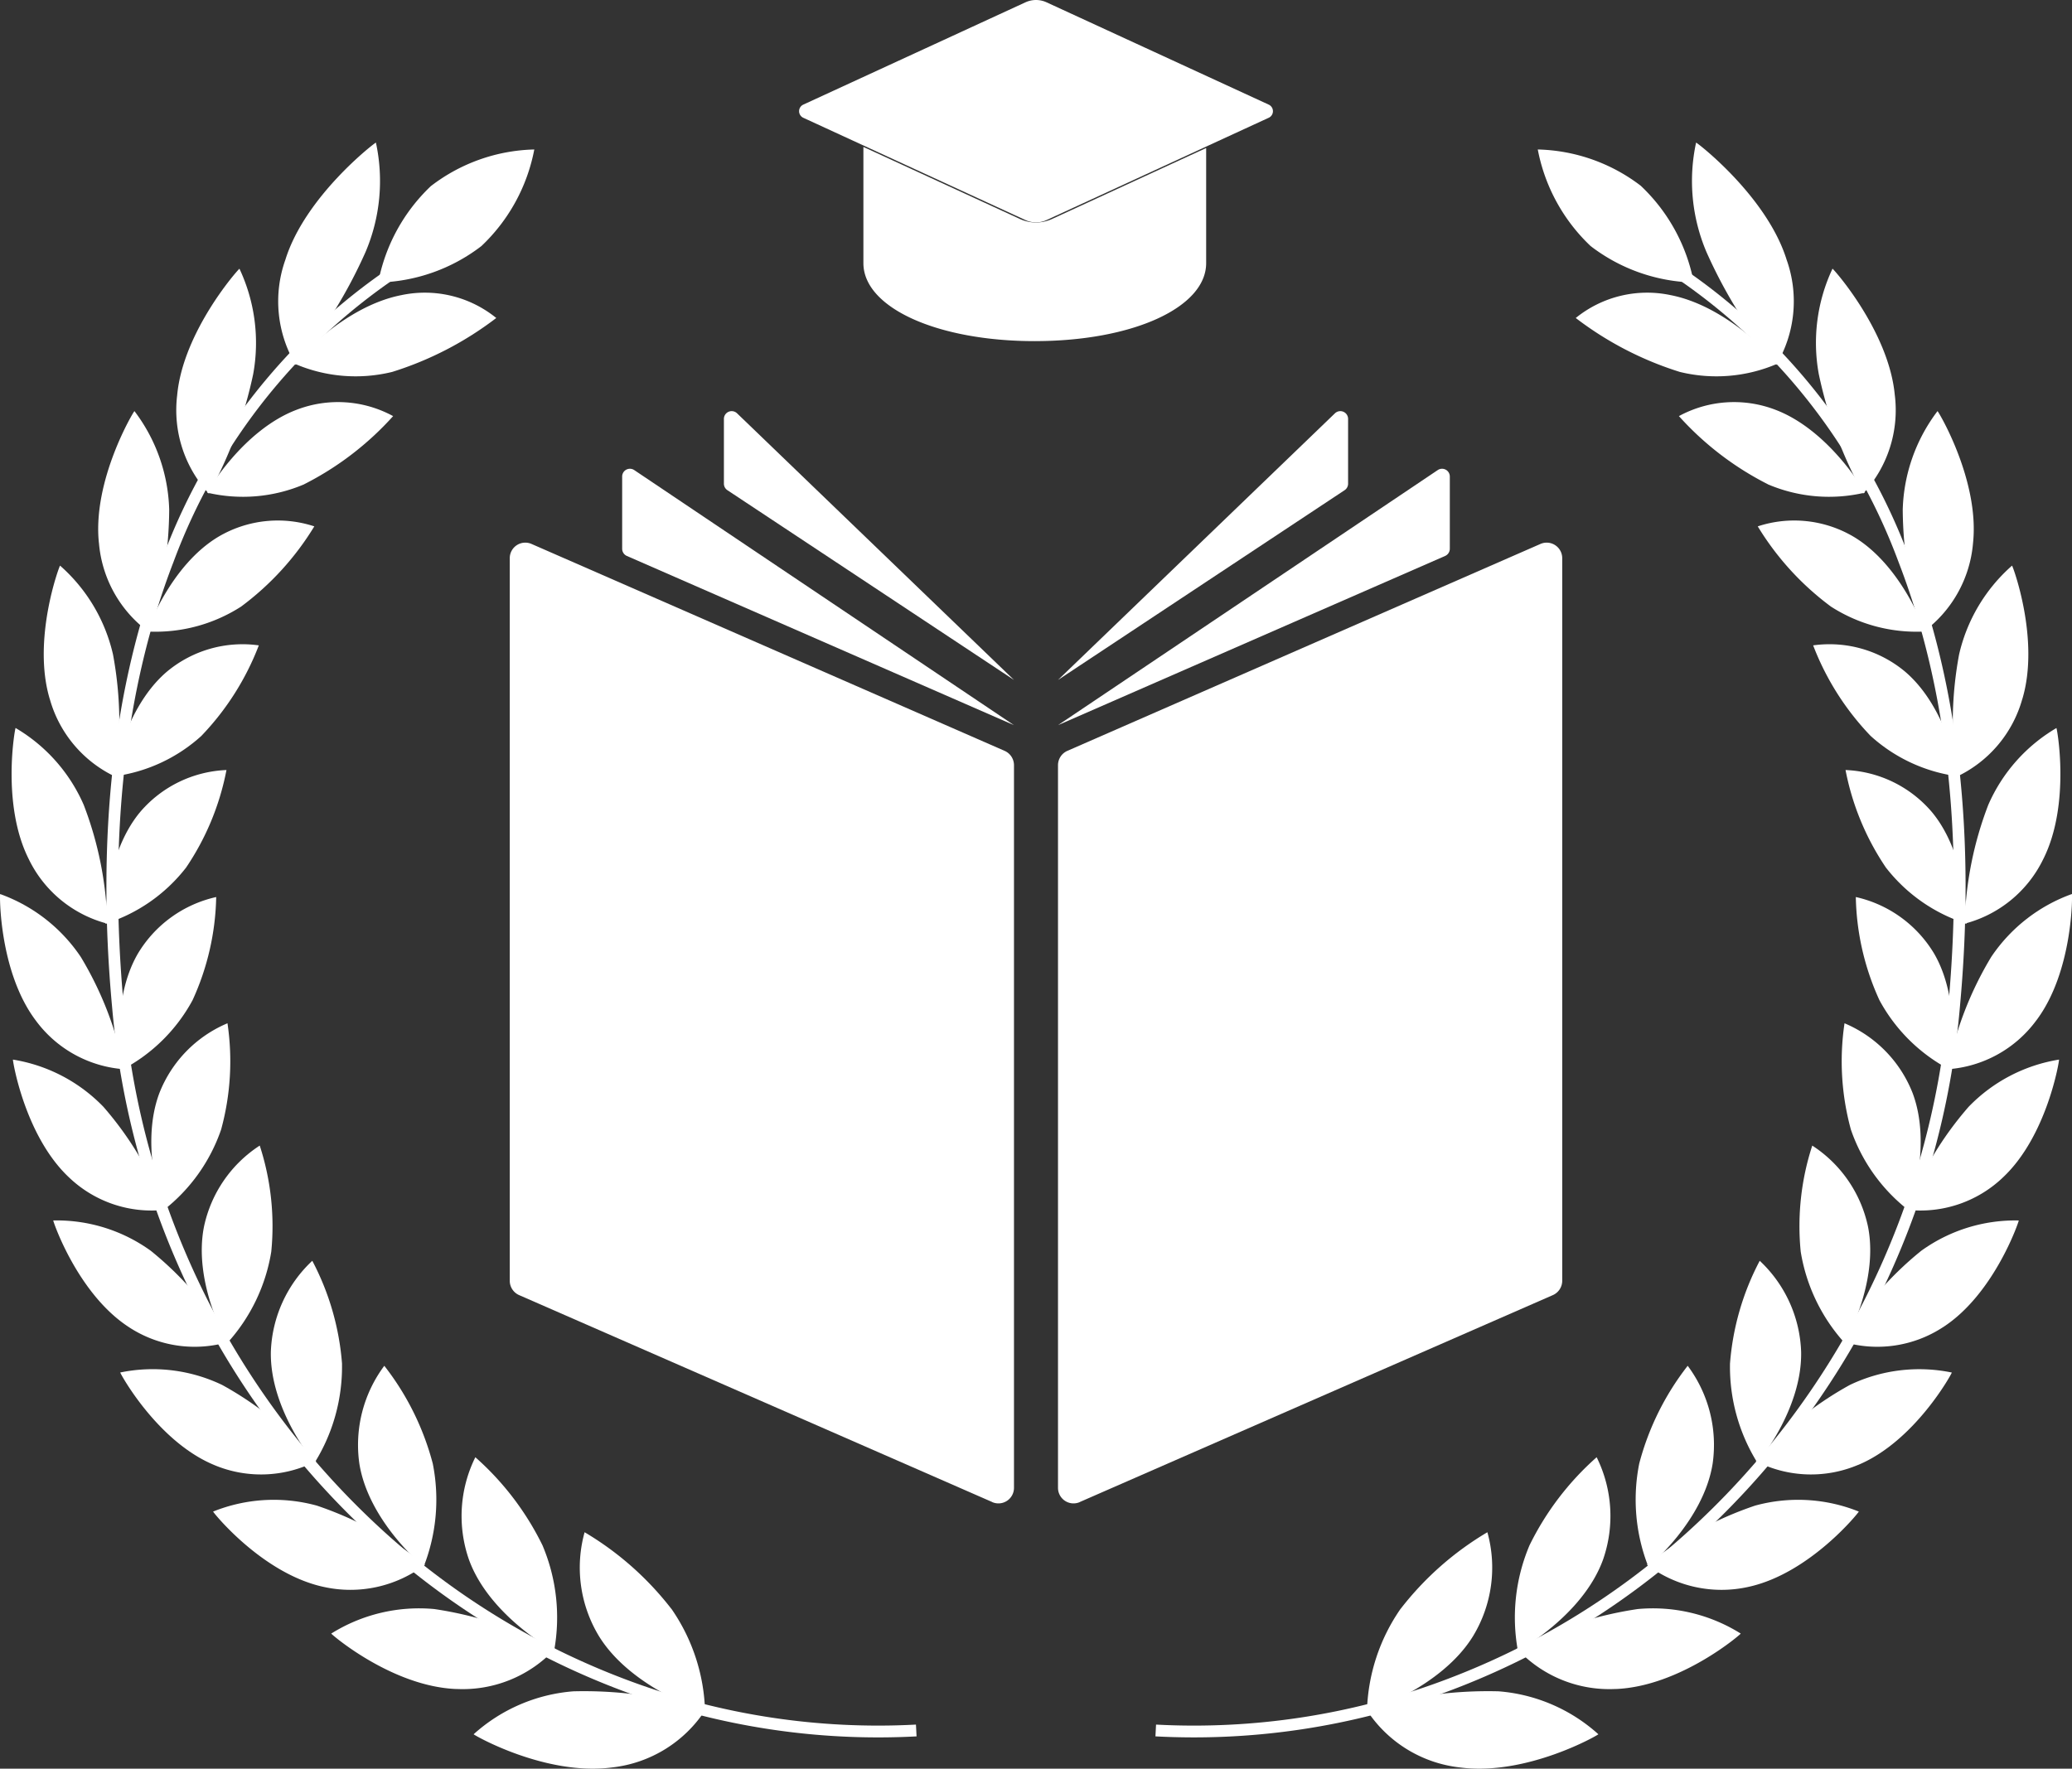 <svg xmlns="http://www.w3.org/2000/svg" xmlns:xlink="http://www.w3.org/1999/xlink" width="129.122" height="110.25" viewBox="0 0 129.122 110.25">
  <rect x="0" y="0" width="129.122" height="110.25" fill="#333333" stroke="none"/>
  <defs>
    <clipPath id="clip-path">
      <rect id="Rectangle_90" data-name="Rectangle 90" width="129.122" height="110.25" fill="#fff"/>
    </clipPath>
  </defs>
  <g id="Group_17" data-name="Group 17" transform="translate(0)">
    <g id="Group_16" data-name="Group 16" transform="translate(0 0)" clip-path="url(#clip-path)">
      <path id="Path_33" data-name="Path 33" d="M59.473.145,45.629,6.522a.452.452,0,0,0,0,.819l13.844,6.376a1.573,1.573,0,0,0,1.317,0L74.635,7.341a.451.451,0,0,0,0-.819L60.791.145a1.573,1.573,0,0,0-1.317,0" transform="translate(4.429 0)" fill="#fff"/>
      <path id="Path_34" data-name="Path 34" d="M59.7,20.378c-6.088,0-10.68-2.09-10.68-4.861V8.272l9.749,4.49a2.393,2.393,0,0,0,2.011,0l9.6-4.422v7.176c0,2.771-4.59,4.861-10.68,4.861" transform="translate(4.785 0.886)" fill="#fff"/>
      <path id="Path_35" data-name="Path 35" d="M61.034,13.357a3.175,3.175,0,0,1-2.656,0L49.729,9.373V15.4c0,2.252,4.433,4.077,9.9,4.077s9.9-1.826,9.9-4.077V9.442Z" transform="translate(4.855 1.004)" fill="#fff"/>
      <path id="Path_36" data-name="Path 36" d="M24.765,10.689a11.164,11.164,0,0,0-3.292,6.019,10.968,10.968,0,0,0,6.432-2.273A11.156,11.156,0,0,0,31.2,8.416a10.968,10.968,0,0,0-6.432,2.273" transform="translate(2.096 0.902)" fill="#fff"/>
      <path id="Path_37" data-name="Path 37" d="M38.623,91.04a11.753,11.753,0,0,1,2.1,6.407c.007.043-4.642-1.459-6.631-4.73a8.244,8.244,0,0,1-.875-6.446,19.193,19.193,0,0,1,5.4,4.768" transform="translate(3.214 9.24)" fill="#fff"/>
      <path id="Path_38" data-name="Path 38" d="M35.548,99.975a7.978,7.978,0,0,0,5.8-3.609,25.728,25.728,0,0,0-8.244-1.133,10.5,10.5,0,0,0-6.213,2.676c-.055.01,4.459,2.63,8.654,2.066" transform="translate(2.625 10.195)" fill="#fff"/>
      <path id="Path_39" data-name="Path 39" d="M31.263,87.571a11.541,11.541,0,0,1,.713,6.529c0,.044-4.05-2.18-5.311-5.675a8.265,8.265,0,0,1,.4-6.377,17.718,17.718,0,0,1,4.2,5.523" transform="translate(2.557 8.788)" fill="#fff"/>
      <path id="Path_40" data-name="Path 40" d="M26.609,95.583a7.838,7.838,0,0,0,6.147-2.509A23.441,23.441,0,0,0,25.224,90.6a10.32,10.32,0,0,0-6.417,1.529c-.05,0,3.751,3.3,7.8,3.457" transform="translate(1.836 9.699)" fill="#fff"/>
      <path id="Path_41" data-name="Path 41" d="M24.981,82.971a11.46,11.46,0,0,1-.555,6.433c0,.043-3.439-2.8-4.014-6.4A8.25,8.25,0,0,1,21.966,76.9a16.858,16.858,0,0,1,3.015,6.076" transform="translate(1.983 8.236)" fill="#fff"/>
      <path id="Path_42" data-name="Path 42" d="M18.966,89.869A7.679,7.679,0,0,0,25.3,88.494a22.005,22.005,0,0,0-6.737-3.687,10.13,10.13,0,0,0-6.463.371c-.047-.007,3.023,3.848,6.863,4.691" transform="translate(1.181 9.045)" fill="#fff"/>
      <path id="Path_43" data-name="Path 43" d="M19.812,77.423a11.328,11.328,0,0,1-1.7,6.141c-.008.043-2.808-3.3-2.734-6.909a8.156,8.156,0,0,1,2.582-5.667,16.418,16.418,0,0,1,1.855,6.436" transform="translate(1.501 7.603)" fill="#fff"/>
      <path id="Path_44" data-name="Path 44" d="M12.665,83.057a7.531,7.531,0,0,0,6.371-.233,21.241,21.241,0,0,0-5.858-4.751,10.012,10.012,0,0,0-6.35-.776c-.044-.014,2.273,4.273,5.837,5.759" transform="translate(0.666 8.257)" fill="#fff"/>
      <path id="Path_45" data-name="Path 45" d="M15.787,71.112a11.122,11.122,0,0,1-2.723,5.676c-.013.04-2.156-3.708-1.474-7.213A8,8,0,0,1,15.068,64.5a16.213,16.213,0,0,1,.719,6.611" transform="translate(1.118 6.909)" fill="#fff"/>
      <path id="Path_46" data-name="Path 46" d="M7.746,75.373a7.458,7.458,0,0,0,6.244.9A20.958,20.958,0,0,0,9.1,70.607a10.011,10.011,0,0,0-6.075-1.889c-.041-.02,1.506,4.58,4.723,6.655" transform="translate(0.295 7.359)" fill="#fff"/>
      <path id="Path_47" data-name="Path 47" d="M12.946,64.224a10.832,10.832,0,0,1-3.616,5.059c-.019.039-1.484-4-.237-7.317a7.813,7.813,0,0,1,4.244-4.352,16.113,16.113,0,0,1-.392,6.609" transform="translate(0.839 6.171)" fill="#fff"/>
      <path id="Path_48" data-name="Path 48" d="M4.254,67.027a7.445,7.445,0,0,0,5.957,1.994A21.156,21.156,0,0,0,6.37,62.6,10.061,10.061,0,0,0,.735,59.66c-.036-.025.719,4.764,3.519,7.367" transform="translate(0.072 6.39)" fill="#fff"/>
      <path id="Path_49" data-name="Path 49" d="M11.333,56.947a10.564,10.564,0,0,1-4.376,4.318c-.024.033-.791-4.2.977-7.236a7.626,7.626,0,0,1,4.878-3.523,16.155,16.155,0,0,1-1.478,6.441" transform="translate(0.661 5.41)" fill="#fff"/>
      <path id="Path_50" data-name="Path 50" d="M2.234,58.227a7.5,7.5,0,0,0,5.5,3.031,21.577,21.577,0,0,0-2.7-7A10.221,10.221,0,0,0,.009,50.338c-.032-.031-.088,4.829,2.225,7.889" transform="translate(0 5.392)" fill="#fff"/>
      <path id="Path_51" data-name="Path 51" d="M10.99,49.465a10.272,10.272,0,0,1-5,3.469c-.03.03-.078-4.281,2.167-6.97a7.465,7.465,0,0,1,5.372-2.609,16.326,16.326,0,0,1-2.537,6.111" transform="translate(0.584 4.644)" fill="#fff"/>
      <path id="Path_52" data-name="Path 52" d="M1.746,49.2a7.558,7.558,0,0,0,4.881,3.986,22.218,22.218,0,0,0-1.472-7.4A10.353,10.353,0,0,0,.907,40.989c-.027-.035-.914,4.771.839,8.209" transform="translate(0.064 4.39)" fill="#fff"/>
      <path id="Path_53" data-name="Path 53" d="M11.936,41.973a10.041,10.041,0,0,1-5.49,2.539c-.035.025.655-4.257,3.331-6.533A7.35,7.35,0,0,1,15.5,36.344a16.822,16.822,0,0,1-3.568,5.63" transform="translate(0.629 3.885)" fill="#fff"/>
      <path id="Path_54" data-name="Path 54" d="M2.862,40.169A7.627,7.627,0,0,0,6.95,45.007,23.253,23.253,0,0,0,6.8,37.389a10.487,10.487,0,0,0-3.3-5.541c-.022-.039-1.762,4.592-.64,8.321" transform="translate(0.243 3.411)" fill="#fff"/>
      <path id="Path_55" data-name="Path 55" d="M14.2,34.678a9.868,9.868,0,0,1-5.838,1.548c-.041.02,1.408-4.126,4.471-5.93a7.277,7.277,0,0,1,5.938-.624,17.647,17.647,0,0,1-4.57,5.006" transform="translate(0.816 3.139)" fill="#fff"/>
      <path id="Path_56" data-name="Path 56" d="M5.622,31.365a7.664,7.664,0,0,0,3.121,5.561A24.753,24.753,0,0,0,10,29.289a10.644,10.644,0,0,0-2.165-6.141c-.02-.041-2.63,4.293-2.215,8.217" transform="translate(0.544 2.479)" fill="#fff"/>
      <path id="Path_57" data-name="Path 57" d="M17.809,27.763a9.726,9.726,0,0,1-6.043.521c-.046.014,2.183-3.888,5.584-5.171a7.186,7.186,0,0,1,6,.4,18.953,18.953,0,0,1-5.542,4.247" transform="translate(1.148 2.425)" fill="#fff"/>
      <path id="Path_58" data-name="Path 58" d="M10.063,23.016a7.675,7.675,0,0,0,1.975,6.132A27.009,27.009,0,0,0,14.8,21.7a10.867,10.867,0,0,0-.855-6.568c-.014-.042-3.516,3.875-3.883,7.887" transform="translate(0.978 1.621)" fill="#fff"/>
      <path id="Path_59" data-name="Path 59" d="M22.81,21.417a9.58,9.58,0,0,1-6.1-.519c-.053.007,2.978-3.543,6.666-4.266a7.064,7.064,0,0,1,5.919,1.424,20.928,20.928,0,0,1-6.484,3.361" transform="translate(1.631 1.766)" fill="#fff"/>
      <path id="Path_60" data-name="Path 60" d="M16.233,15.35a7.732,7.732,0,0,0,.651,6.533,30.568,30.568,0,0,0,4.36-7.053,11.317,11.317,0,0,0,.638-6.8c-.01-.044-4.422,3.335-5.648,7.321" transform="translate(1.544 0.86)" fill="#fff"/>
      <path id="Path_61" data-name="Path 61" d="M56.528,106.767l-.038-.734a44.408,44.408,0,0,1-17.728-2.681A47.093,47.093,0,0,1,23.52,94.166a50.137,50.137,0,0,1-16.4-32.952c-.967-10.52.077-19.823,3.1-27.649A36.92,36.92,0,0,1,26.482,14.349l-.362-.639A37.646,37.646,0,0,0,9.544,33.3c-3.069,7.935-4.128,17.349-3.15,27.984A50.867,50.867,0,0,0,23.037,94.717a47.775,47.775,0,0,0,15.478,9.325,45.109,45.109,0,0,0,18.014,2.726" transform="translate(0.59 1.469)" fill="#fff"/>
      <path id="Path_62" data-name="Path 62" d="M93.737,10.689a11.156,11.156,0,0,1,3.292,6.019A10.968,10.968,0,0,1,90.6,14.435a11.156,11.156,0,0,1-3.292-6.019,10.97,10.97,0,0,1,6.432,2.273" transform="translate(8.523 0.902)" fill="#fff"/>
      <path id="Path_63" data-name="Path 63" d="M79.71,91.04a11.732,11.732,0,0,0-2.1,6.407c-.007.043,4.642-1.459,6.631-4.73a8.236,8.236,0,0,0,.874-6.446,19.212,19.212,0,0,0-5.4,4.768" transform="translate(7.575 9.24)" fill="#fff"/>
      <path id="Path_64" data-name="Path 64" d="M83.376,99.975a7.982,7.982,0,0,1-5.8-3.609,25.728,25.728,0,0,1,8.244-1.133,10.5,10.5,0,0,1,6.213,2.676c.055.01-4.459,2.63-8.654,2.066" transform="translate(7.573 10.195)" fill="#fff"/>
      <path id="Path_65" data-name="Path 65" d="M86.906,87.571a11.529,11.529,0,0,0-.713,6.529c0,.044,4.049-2.18,5.311-5.675a8.257,8.257,0,0,0-.4-6.377,17.742,17.742,0,0,0-4.2,5.523" transform="translate(8.396 8.788)" fill="#fff"/>
      <path id="Path_66" data-name="Path 66" d="M92.27,95.583a7.838,7.838,0,0,1-6.147-2.509A23.441,23.441,0,0,1,93.655,90.6a10.312,10.312,0,0,1,6.416,1.529c.052,0-3.749,3.3-7.8,3.457" transform="translate(8.407 9.699)" fill="#fff"/>
      <path id="Path_67" data-name="Path 67" d="M93.093,82.971a11.46,11.46,0,0,0,.555,6.433c0,.043,3.439-2.8,4.014-6.4A8.244,8.244,0,0,0,96.108,76.9a16.859,16.859,0,0,0-3.015,6.076" transform="translate(9.065 8.236)" fill="#fff"/>
      <path id="Path_68" data-name="Path 68" d="M99.846,89.869a7.684,7.684,0,0,1-6.338-1.375,22.034,22.034,0,0,1,6.738-3.687,10.124,10.124,0,0,1,6.462.371c.048-.007-3.022,3.848-6.862,4.691" transform="translate(9.128 9.045)" fill="#fff"/>
      <path id="Path_69" data-name="Path 69" d="M98.221,77.423a11.317,11.317,0,0,0,1.7,6.141c.008.043,2.808-3.3,2.733-6.909a8.153,8.153,0,0,0-2.58-5.667,16.417,16.417,0,0,0-1.855,6.436" transform="translate(9.588 7.603)" fill="#fff"/>
      <path id="Path_70" data-name="Path 70" d="M106.059,83.057a7.531,7.531,0,0,1-6.371-.233,21.26,21.26,0,0,1,5.858-4.751A10.016,10.016,0,0,1,111.9,77.3c.043-.014-2.274,4.273-5.838,5.759" transform="translate(9.732 8.257)" fill="#fff"/>
      <path id="Path_71" data-name="Path 71" d="M102.245,71.112a11.132,11.132,0,0,0,2.723,5.676c.014.04,2.157-3.708,1.475-7.213a8.005,8.005,0,0,0-3.478-5.074,16.182,16.182,0,0,0-.72,6.611" transform="translate(9.971 6.909)" fill="#fff"/>
      <path id="Path_72" data-name="Path 72" d="M110.867,75.373a7.461,7.461,0,0,1-6.245.9,21,21,0,0,1,4.893-5.665,10.011,10.011,0,0,1,6.075-1.889c.04-.02-1.507,4.58-4.723,6.655" transform="translate(10.213 7.359)" fill="#fff"/>
      <path id="Path_73" data-name="Path 73" d="M105.13,64.224a10.832,10.832,0,0,0,3.616,5.059c.019.039,1.484-4,.237-7.317a7.813,7.813,0,0,0-4.244-4.352,16.113,16.113,0,0,0,.392,6.609" transform="translate(10.207 6.171)" fill="#fff"/>
      <path id="Path_74" data-name="Path 74" d="M114.226,67.027a7.444,7.444,0,0,1-5.956,1.994,21.115,21.115,0,0,1,3.839-6.416,10.063,10.063,0,0,1,5.636-2.945c.036-.025-.72,4.764-3.52,7.367" transform="translate(10.569 6.39)" fill="#fff"/>
      <path id="Path_75" data-name="Path 75" d="M106.842,56.947a10.564,10.564,0,0,0,4.376,4.318c.024.033.791-4.2-.976-7.236a7.631,7.631,0,0,0-4.878-3.523,16.144,16.144,0,0,0,1.477,6.441" transform="translate(10.286 5.41)" fill="#fff"/>
      <path id="Path_76" data-name="Path 76" d="M116.092,58.227a7.5,7.5,0,0,1-5.5,3.031,21.577,21.577,0,0,1,2.7-7,10.221,10.221,0,0,1,5.028-3.922c.032-.031.088,4.829-2.225,7.889" transform="translate(10.796 5.392)" fill="#fff"/>
      <path id="Path_77" data-name="Path 77" d="M107.32,49.465a10.272,10.272,0,0,0,5,3.469c.029.03.078-4.281-2.168-6.97a7.465,7.465,0,0,0-5.372-2.609,16.368,16.368,0,0,0,2.537,6.111" transform="translate(10.229 4.644)" fill="#fff"/>
      <path id="Path_78" data-name="Path 78" d="M116.423,49.2a7.558,7.558,0,0,1-4.881,3.986,22.217,22.217,0,0,1,1.472-7.4,10.354,10.354,0,0,1,4.248-4.794c.027-.035.914,4.771-.839,8.209" transform="translate(10.889 4.39)" fill="#fff"/>
      <path id="Path_79" data-name="Path 79" d="M106.507,41.973A10.041,10.041,0,0,0,112,44.512c.035.025-.655-4.257-3.332-6.533a7.347,7.347,0,0,0-5.726-1.635,16.822,16.822,0,0,0,3.568,5.63" transform="translate(10.049 3.885)" fill="#fff"/>
      <path id="Path_80" data-name="Path 80" d="M115.2,40.169a7.627,7.627,0,0,1-4.088,4.838,23.253,23.253,0,0,1,.151-7.618,10.487,10.487,0,0,1,3.3-5.541c.022-.039,1.761,4.592.64,8.321" transform="translate(10.822 3.411)" fill="#fff"/>
      <path id="Path_81" data-name="Path 81" d="M104.367,34.678a9.865,9.865,0,0,0,5.837,1.548c.041.02-1.408-4.126-4.471-5.93a7.271,7.271,0,0,0-5.936-.624,17.558,17.558,0,0,0,4.569,5.006" transform="translate(9.742 3.139)" fill="#fff"/>
      <path id="Path_82" data-name="Path 82" d="M112.41,31.365a7.664,7.664,0,0,1-3.121,5.561,24.774,24.774,0,0,1-1.26-7.637,10.638,10.638,0,0,1,2.167-6.141c.019-.041,2.629,4.293,2.214,8.217" transform="translate(10.545 2.479)" fill="#fff"/>
      <path id="Path_83" data-name="Path 83" d="M100.86,27.763a9.726,9.726,0,0,0,6.043.521c.046.014-2.183-3.888-5.582-5.171a7.189,7.189,0,0,0-6,.4,18.953,18.953,0,0,0,5.542,4.247" transform="translate(9.305 2.425)" fill="#fff"/>
      <path id="Path_84" data-name="Path 84" d="M108.015,23.016a7.676,7.676,0,0,1-1.975,6.132,27.009,27.009,0,0,1-2.764-7.451,10.857,10.857,0,0,1,.855-6.568c.014-.042,3.516,3.875,3.883,7.887" transform="translate(10.066 1.621)" fill="#fff"/>
      <path id="Path_85" data-name="Path 85" d="M95.948,21.417a9.574,9.574,0,0,0,6.1-.519c.053.007-2.977-3.543-6.665-4.266a7.064,7.064,0,0,0-5.919,1.424,20.928,20.928,0,0,0,6.484,3.361" transform="translate(8.733 1.766)" fill="#fff"/>
      <path id="Path_86" data-name="Path 86" d="M101.967,15.35a7.732,7.732,0,0,1-.651,6.533,30.569,30.569,0,0,1-4.36-7.053,11.317,11.317,0,0,1-.638-6.8c.01-.044,4.422,3.335,5.648,7.321" transform="translate(9.378 0.86)" fill="#fff"/>
      <path id="Path_87" data-name="Path 87" d="M65.6,106.767l.038-.734a44.4,44.4,0,0,0,17.727-2.681,47.087,47.087,0,0,0,15.244-9.186,50.137,50.137,0,0,0,16.4-32.952c.967-10.52-.077-19.823-3.1-27.649A36.92,36.92,0,0,0,95.646,14.349l.362-.639A37.646,37.646,0,0,1,112.585,33.3c3.068,7.935,4.127,17.349,3.149,27.984A50.861,50.861,0,0,1,99.092,94.717a47.775,47.775,0,0,1-15.478,9.325A45.109,45.109,0,0,1,65.6,106.767" transform="translate(6.404 1.469)" fill="#fff"/>
      <path id="Path_88" data-name="Path 88" d="M59.011,90.357l-29.486-12.9a.976.976,0,0,1-.583-.9V31.532a.968.968,0,0,1,1.352-.9l29.488,12.9a.978.978,0,0,1,.582.895V89.462a.969.969,0,0,1-1.352.9" transform="translate(2.825 3.273)" fill="#fff"/>
      <path id="Path_89" data-name="Path 89" d="M59.74,42.375l-23.664-15.9a.483.483,0,0,0-.752.405v4.5a.491.491,0,0,0,.292.448Z" transform="translate(3.448 2.827)" fill="#fff"/>
      <path id="Path_90" data-name="Path 90" d="M59.177,39.906,41.918,23.283a.484.484,0,0,0-.818.353v4.034a.487.487,0,0,0,.218.407Z" transform="translate(4.012 2.479)" fill="#fff"/>
      <path id="Path_91" data-name="Path 91" d="M61.421,90.357l29.486-12.9a.978.978,0,0,0,.583-.9V31.532a.968.968,0,0,0-1.352-.9l-29.488,12.9a.976.976,0,0,0-.582.895V89.462a.969.969,0,0,0,1.352.9" transform="translate(5.864 3.273)" fill="#fff"/>
      <path id="Path_92" data-name="Path 92" d="M60.069,42.375l23.664-15.9a.483.483,0,0,1,.752.405v4.5a.491.491,0,0,1-.292.448Z" transform="translate(5.864 2.827)" fill="#fff"/>
      <path id="Path_93" data-name="Path 93" d="M60.069,39.906,77.328,23.283a.484.484,0,0,1,.818.353v4.034a.486.486,0,0,1-.217.407Z" transform="translate(5.864 2.479)" fill="#fff"/>
    </g>
  </g>
</svg>
